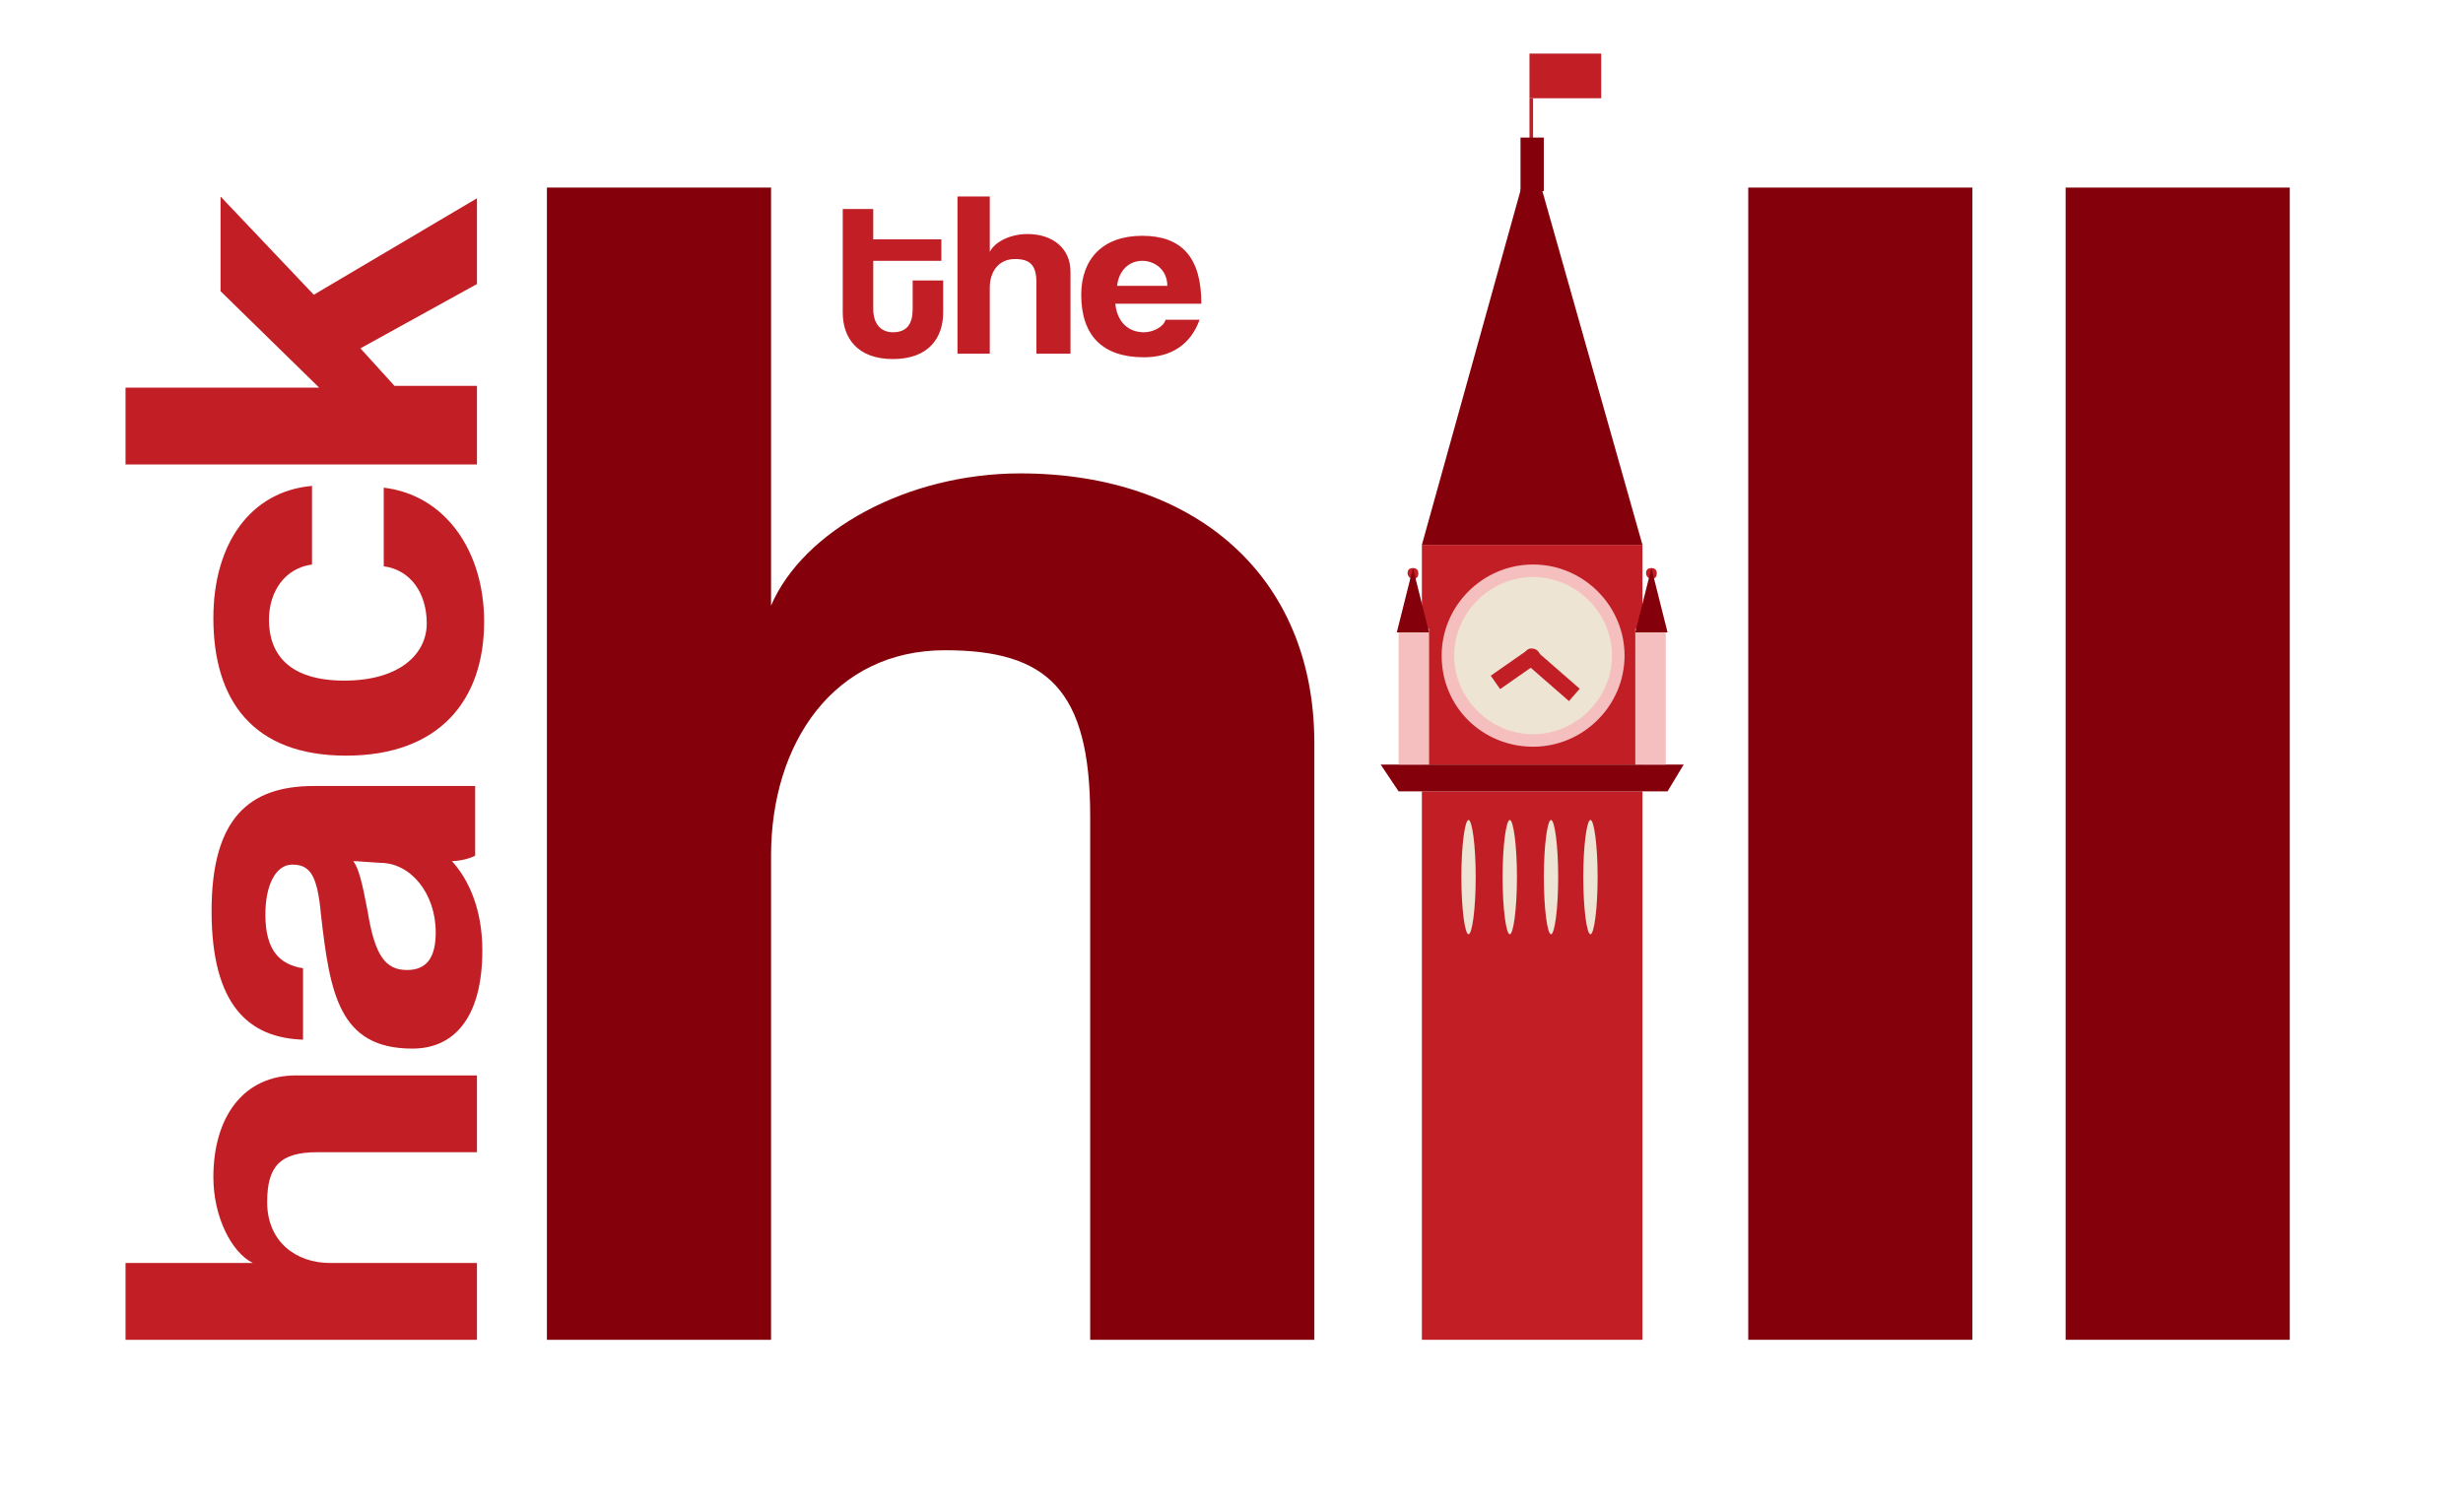 <svg width="114" height="70" viewBox="0 0 114 70" fill="none" xmlns="http://www.w3.org/2000/svg">
  <path d="M70.958 4.548H70.792V7.029H70.958V4.548Z" fill="#C11F25"/>
  <path d="M76.021 36.635H65.812V62.024H76.021V36.635Z" fill="#C11F25"/>
  <path d="M76.021 25.223H65.812V35.395H76.021V25.223Z" fill="#C11F25"/>
  <path d="M63.904 35.395H77.93L77.183 36.635H64.734L63.904 35.395Z" fill="#84010B"/>
  <path d="M65.398 26.794C65.564 26.794 65.647 26.712 65.647 26.546C65.647 26.381 65.564 26.298 65.398 26.298C65.232 26.298 65.149 26.381 65.149 26.546C65.149 26.629 65.232 26.794 65.398 26.794Z" fill="#C11F25"/>
  <path d="M76.436 26.794C76.602 26.794 76.684 26.712 76.684 26.546C76.684 26.381 76.602 26.298 76.436 26.298C76.269 26.298 76.186 26.381 76.186 26.546C76.186 26.629 76.269 26.794 76.436 26.794Z" fill="#C11F25"/>
  <path d="M70.875 7.029L76.021 25.223H65.812L70.875 7.029Z" fill="#84010B"/>
  <path d="M71.456 6.368H70.377V8.849H71.456V6.368Z" fill="#84010B"/>
  <path d="M77.1 29.11H75.689V35.395H77.1V29.11Z" fill="#F6BFBF"/>
  <path d="M66.145 29.11H64.734V35.395H66.145V29.11Z" fill="#F6BFBF"/>
  <path d="M67.971 43.251C68.137 43.251 68.303 42.093 68.303 40.605C68.303 39.116 68.137 37.959 67.971 37.959C67.805 37.959 67.639 39.116 67.639 40.605C67.639 42.093 67.805 43.251 67.971 43.251Z" fill="#EEE4D4"/>
  <path d="M69.88 43.251C70.046 43.251 70.212 42.093 70.212 40.605C70.212 39.116 70.046 37.959 69.88 37.959C69.714 37.959 69.548 39.116 69.548 40.605C69.548 42.093 69.714 43.251 69.88 43.251Z" fill="#EEE4D4"/>
  <path d="M73.614 43.251C73.78 43.251 73.946 42.093 73.946 40.605C73.946 39.116 73.78 37.959 73.614 37.959C73.448 37.959 73.282 39.116 73.282 40.605C73.282 42.093 73.448 43.251 73.614 43.251Z" fill="#EEE4D4"/>
  <path d="M71.789 43.251C71.955 43.251 72.121 42.093 72.121 40.605C72.121 39.116 71.955 37.959 71.789 37.959C71.623 37.959 71.457 39.116 71.457 40.605C71.457 42.093 71.623 43.251 71.789 43.251Z" fill="#EEE4D4"/>
  <path d="M74.112 2.481H70.792V4.548H74.112V2.481Z" fill="#C11F25"/>
  <path d="M65.398 26.298L64.651 29.275H66.145L65.398 26.298Z" fill="#84010B"/>
  <path d="M76.436 26.298L75.689 29.275H77.183L76.436 26.298Z" fill="#84010B"/>
  <path d="M70.959 34.568C73.283 34.568 75.192 32.666 75.192 30.35C75.192 28.035 73.283 26.133 70.959 26.133C68.635 26.133 66.727 28.035 66.727 30.35C66.727 32.749 68.635 34.568 70.959 34.568Z" fill="#F6BFBF"/>
  <path d="M70.958 33.989C72.95 33.989 74.61 32.335 74.61 30.35C74.61 28.366 72.95 26.712 70.958 26.712C68.966 26.712 67.307 28.366 67.307 30.35C67.307 32.335 68.966 33.989 70.958 33.989Z" fill="#EEE4D4"/>
  <path d="M70.876 30.846C71.125 30.846 71.291 30.681 71.291 30.433C71.291 30.185 71.125 30.02 70.876 30.02C70.627 30.02 70.544 30.268 70.544 30.433C70.544 30.598 70.71 30.846 70.876 30.846Z" fill="#C11F25"/>
  <path d="M70.876 30.433L69.216 31.591" stroke="#C11F25" stroke-width="0.758"/>
  <path d="M70.876 30.433L72.868 32.17" stroke="#C11F25" stroke-width="0.758"/>
  <path d="M60.834 62.024V34.403C60.834 26.629 55.274 21.915 47.224 21.915C41.995 21.915 37.181 24.561 35.688 28.035V8.683H25.314V62.024H35.688V39.613C35.688 34.403 38.592 30.102 43.738 30.102C48.468 30.102 50.46 31.922 50.46 37.793V62.024H60.834Z" fill="#84010B"/>
  <path d="M91.292 62.024V8.683H80.918V62.024H91.292ZM105.982 62.024V8.683H95.608V62.024H105.982Z" fill="#84010B"/>
  <path d="M22.076 49.785H13.694C11.287 49.785 9.876 51.687 9.876 54.498C9.876 56.318 10.706 57.972 11.702 58.468H5.81V62.024H22.076V58.468H15.271C13.694 58.468 12.366 57.475 12.366 55.656C12.366 54.002 12.947 53.34 14.69 53.34H22.076V49.785ZM17.595 39.943C19.005 39.943 20.167 41.349 20.167 43.169C20.167 44.326 19.752 44.905 18.839 44.905C17.843 44.905 17.346 44.244 17.014 42.176C16.765 40.853 16.599 40.191 16.35 39.861L17.595 39.943ZM22.076 36.387H14.524C11.536 36.387 9.793 37.876 9.793 42.176C9.793 46.559 11.536 48.048 14.026 48.13V44.823C12.947 44.657 12.283 43.996 12.283 42.342C12.283 40.936 12.781 40.026 13.528 40.026C14.358 40.026 14.69 40.522 14.856 42.342C15.271 45.98 15.686 48.544 19.088 48.544C20.997 48.544 22.325 47.138 22.325 43.996C22.325 42.176 21.744 40.77 20.914 39.861C21.246 39.861 21.661 39.778 21.993 39.613V36.387H22.076ZM17.761 26.215C19.005 26.381 19.752 27.456 19.752 28.862C19.752 30.268 18.507 31.508 15.935 31.508C13.362 31.508 12.449 30.268 12.449 28.696C12.449 27.373 13.196 26.298 14.441 26.133V22.494C11.619 22.742 9.876 25.14 9.876 28.614C9.876 32.418 11.702 34.981 16.018 34.981C20.333 34.981 22.408 32.418 22.408 28.779C22.408 25.471 20.582 22.907 17.761 22.577V26.215ZM22.076 9.18L14.524 13.645L10.208 9.097V13.48L14.773 17.946H5.81V21.502H22.076V17.863H18.258L16.682 16.126L22.076 13.149V9.18Z" fill="#C11F25"/>
  <path d="M42.243 14.307C42.243 14.968 41.995 15.382 41.331 15.382C40.75 15.382 40.418 14.968 40.418 14.307V12.074H43.571V11.082H40.418V9.676H39.007V14.472C39.007 15.63 39.671 16.622 41.331 16.622C42.99 16.622 43.654 15.63 43.654 14.472V12.984H42.243V14.307ZM49.547 16.374V12.57C49.547 11.495 48.717 10.834 47.555 10.834C46.808 10.834 46.061 11.164 45.812 11.661V9.097H44.318V16.374H45.812V13.315C45.812 12.57 46.227 11.991 46.974 11.991C47.638 11.991 47.97 12.239 47.97 13.066V16.374H49.547ZM51.705 13.232C51.788 12.488 52.286 12.074 52.867 12.074C53.447 12.074 54.029 12.488 54.029 13.232H51.705ZM55.605 14.059C55.605 11.909 54.692 10.916 52.867 10.916C51.041 10.916 50.045 11.991 50.045 13.645C50.045 15.547 51.041 16.54 52.95 16.54C54.194 16.54 55.107 15.961 55.522 14.803H53.946C53.862 15.134 53.364 15.382 52.95 15.382C52.203 15.382 51.705 14.886 51.622 14.059H55.605Z" fill="#C11F25"/>
</svg>
